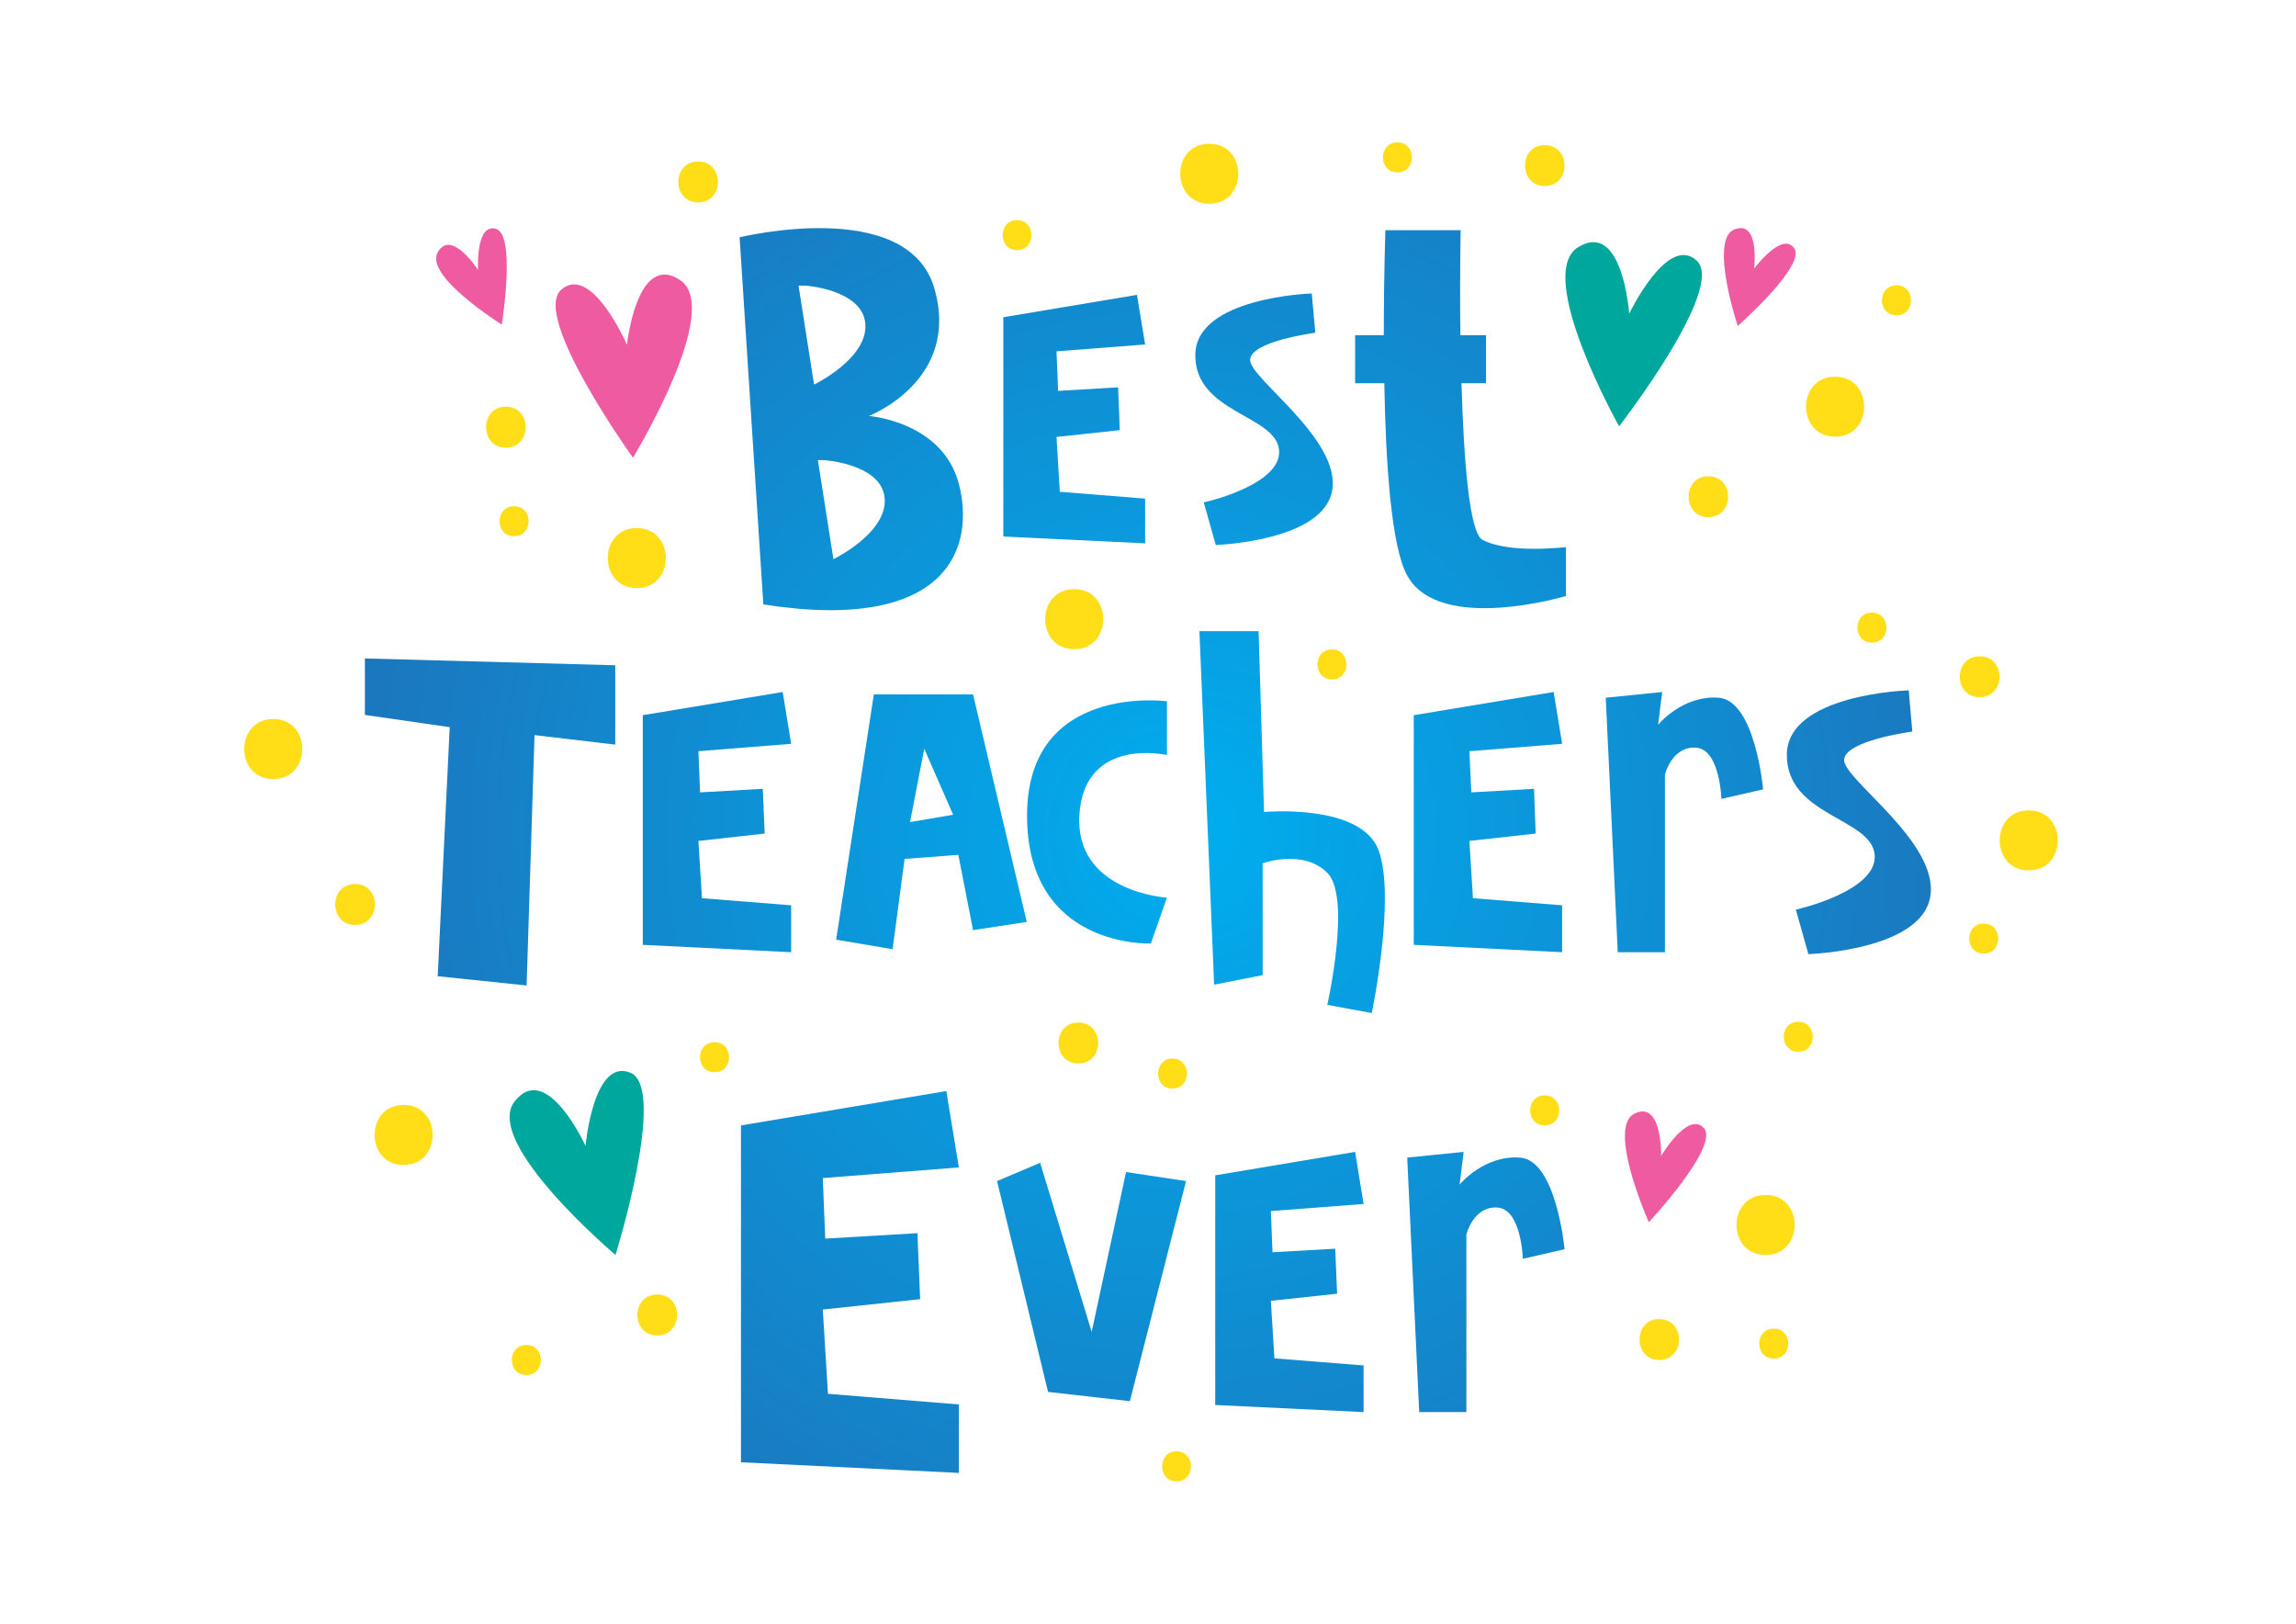 <?xml version="1.0" encoding="utf-8"?>
<!-- Generator: Adobe Illustrator 18.0.0, SVG Export Plug-In . SVG Version: 6.00 Build 0)  -->
<!DOCTYPE svg PUBLIC "-//W3C//DTD SVG 1.1//EN" "http://www.w3.org/Graphics/SVG/1.1/DTD/svg11.dtd">
<svg version="1.1" id="Layer_1" xmlns="http://www.w3.org/2000/svg" xmlns:xlink="http://www.w3.org/1999/xlink" x="0px" y="0px"
	 width="841.9px" height="595.3px" viewBox="0 0 841.9 595.3" enable-background="new 0 0 841.9 595.3" xml:space="preserve">
<g>
	<rect x="0" fill="#FFFFFF" width="841.9" height="595.3"/>
	<g>
		<g>
			<radialGradient id="SVGID_1_" cx="428.445" cy="305.14" r="315.587" gradientUnits="userSpaceOnUse">
				<stop  offset="0" style="stop-color:#00AEEF"/>
				<stop  offset="1" style="stop-color:#1C75BC"/>
			</radialGradient>
			<polygon fill="url(#SVGID_1_)" points="419.9,182.8 388.6,180.3 387.4,160.2 410.6,157.7 410,142 388,143.3 387.4,128.8
				419.9,126.3 416.9,108.1 367.9,116.3 367.9,196.7 419.9,199.2 			"/>
			<radialGradient id="SVGID_2_" cx="428.445" cy="305.139" r="315.587" gradientUnits="userSpaceOnUse">
				<stop  offset="0" style="stop-color:#00AEEF"/>
				<stop  offset="1" style="stop-color:#1C75BC"/>
			</radialGradient>
			<path fill="url(#SVGID_2_)" d="M469,164.9c1.3,12.9-27.6,19.3-27.6,19.3l4.4,15.6c0,0,39.6-1.3,42.7-20.1
				c3.1-18.8-30.1-40.8-30.1-47.7c0-6.9,23.9-10,23.9-10l-1.3-14.4c0,0-42.7,1.3-42.7,22.6C438.2,151.4,467.7,152.1,469,164.9z"/>
			<radialGradient id="SVGID_3_" cx="428.445" cy="305.14" r="315.588" gradientUnits="userSpaceOnUse">
				<stop  offset="0" style="stop-color:#00AEEF"/>
				<stop  offset="1" style="stop-color:#1C75BC"/>
			</radialGradient>
			<path fill="url(#SVGID_3_)" d="M543.6,197.9c-4.9-2.6-6.9-30.1-7.7-57.4h9v-17.6h-9.4c-0.3-21.2,0.1-38.5,0.1-38.5h-27.6
				c0,0-0.6,16.9-0.6,38.5h-10.5v17.6h10.7c0.5,28.9,2.5,60.2,8.5,70.7c12,21.2,58.1,7.3,58.1,7.3v-17.9
				C574.2,200.5,553.6,203.2,543.6,197.9z"/>
			<radialGradient id="SVGID_4_" cx="428.444" cy="305.14" r="315.587" gradientUnits="userSpaceOnUse">
				<stop  offset="0" style="stop-color:#00AEEF"/>
				<stop  offset="1" style="stop-color:#1C75BC"/>
			</radialGradient>
			<path fill="url(#SVGID_4_)" d="M351.6,177.4c-6-22.9-33-24.9-33-24.9s33.8-13,24-46.8C332.8,71.9,271.2,87,271.2,87l8.7,134.6
				C348,232.2,357.6,200.4,351.6,177.4z M324.4,182.8c0.9,12.7-18.8,22.2-18.8,22.2l-5.7-36.3h2.4
				C302.3,168.7,323.5,170.1,324.4,182.8z M295.2,104.7c0,0,21.2,1.4,22.1,14.1S298.5,141,298.5,141l-5.7-36.3H295.2z"/>
		</g>
		<g>
			<radialGradient id="SVGID_5_" cx="435.337" cy="305.14" r="315.587" gradientUnits="userSpaceOnUse">
				<stop  offset="0" style="stop-color:#00AEEF"/>
				<stop  offset="1" style="stop-color:#1C75BC"/>
			</radialGradient>
			<polygon fill="url(#SVGID_5_)" points="290.1,331.9 257.4,329.3 256.1,308.3 280.4,305.6 279.7,289.2 256.7,290.5 256.1,275.4
				290.1,272.7 287,253.7 235.7,262.2 235.7,346.4 290.1,349.1 			"/>
			<radialGradient id="SVGID_6_" cx="435.337" cy="305.14" r="315.588" gradientUnits="userSpaceOnUse">
				<stop  offset="0" style="stop-color:#00AEEF"/>
				<stop  offset="1" style="stop-color:#1C75BC"/>
			</radialGradient>
			<polygon fill="url(#SVGID_6_)" points="569.7,253.7 518.4,262.2 518.4,346.4 572.8,349.1 572.8,331.9 540.1,329.3 538.8,308.3
				563.1,305.6 562.5,289.2 539.5,290.5 538.8,275.4 572.8,272.7 			"/>
			<radialGradient id="SVGID_7_" cx="418.011" cy="305.14" r="315.588" gradientUnits="userSpaceOnUse">
				<stop  offset="0" style="stop-color:#00AEEF"/>
				<stop  offset="1" style="stop-color:#1C75BC"/>
			</radialGradient>
			<path fill="url(#SVGID_7_)" d="M676.2,278.7c0-7.2,25-10.5,25-10.5l-1.3-15.1c0,0-44.7,1.3-44.7,23.7c0,22.4,30.9,23,32.2,36.5
				c1.3,13.5-28.9,20.2-28.9,20.2l4.6,16.3c0,0,41.4-1.3,44.7-21.1S676.2,285.9,676.2,278.7z"/>
			<radialGradient id="SVGID_8_" cx="435.337" cy="305.14" r="315.587" gradientUnits="userSpaceOnUse">
				<stop  offset="0" style="stop-color:#00AEEF"/>
				<stop  offset="1" style="stop-color:#1C75BC"/>
			</radialGradient>
			<polygon fill="url(#SVGID_8_)" points="133.8,262.1 164.9,266.6 160.5,357.9 193.1,361.3 196,269.5 225.6,273 225.6,243.9
				133.8,241.4 			"/>
			<radialGradient id="SVGID_9_" cx="435.337" cy="305.14" r="315.587" gradientUnits="userSpaceOnUse">
				<stop  offset="0" style="stop-color:#00AEEF"/>
				<stop  offset="1" style="stop-color:#1C75BC"/>
			</radialGradient>
			<path fill="url(#SVGID_9_)" d="M427.9,276.8v-19.7c0,0-51.3-6.9-51.3,41.9c0,48.9,45.4,46.9,45.4,46.9l5.9-16.8
				c0,0-34-2-32.1-30.6C397.8,269.9,427.9,276.8,427.9,276.8z"/>
			<radialGradient id="SVGID_10_" cx="435.337" cy="305.14" r="315.587" gradientUnits="userSpaceOnUse">
				<stop  offset="0" style="stop-color:#00AEEF"/>
				<stop  offset="1" style="stop-color:#1C75BC"/>
			</radialGradient>
			<path fill="url(#SVGID_10_)" d="M320.4,254.7l-13.8,89.8l20.7,3.5l4.4-33.1l19.7-1.5l5.4,27.6l19.7-3l-19.7-83.4H320.4z
				 M333.7,301.4l5.2-26.9l10.6,24.2L333.7,301.4z"/>
			<radialGradient id="SVGID_11_" cx="435.337" cy="305.14" r="315.587" gradientUnits="userSpaceOnUse">
				<stop  offset="0" style="stop-color:#00AEEF"/>
				<stop  offset="1" style="stop-color:#1C75BC"/>
			</radialGradient>
			<path fill="url(#SVGID_11_)" d="M463.5,297.7l-2-66.3h-21.7l5.4,129.6l17.8-3.5v-41c0,0,14.8-5.4,23.7,3.5c8.9,8.9,0,48.4,0,48.4
				l16.3,3c0,0,8.9-42.4,2.5-59.7C499,294.4,463.5,297.7,463.5,297.7z"/>
			<radialGradient id="SVGID_12_" cx="435.337" cy="305.14" r="315.588" gradientUnits="userSpaceOnUse">
				<stop  offset="0" style="stop-color:#00AEEF"/>
				<stop  offset="1" style="stop-color:#1C75BC"/>
			</radialGradient>
			<path fill="url(#SVGID_12_)" d="M630.2,255.8c-13.3-1-22.2,9.9-22.2,9.9l1.5-12l-20.7,2.1l4.4,93.3h17.3v-65.1
				c0,0,2.5-10.4,11.3-9.9c8.9,0.5,9.4,18.8,9.4,18.8l15.3-3.5C646.5,289.3,643.6,256.8,630.2,255.8z"/>
		</g>
		<g>
			<radialGradient id="SVGID_13_" cx="428.445" cy="305.14" r="315.586" gradientUnits="userSpaceOnUse">
				<stop  offset="0" style="stop-color:#00AEEF"/>
				<stop  offset="1" style="stop-color:#1C75BC"/>
			</radialGradient>
			<polygon fill="url(#SVGID_13_)" points="347,400 271.7,412.6 271.7,536.1 351.6,540 351.6,514.9 303.6,511 301.7,480.1
				337.4,476.3 336.4,452.1 302.6,454.1 301.7,431.9 351.6,428 			"/>
			<radialGradient id="SVGID_14_" cx="428.445" cy="305.14" r="315.587" gradientUnits="userSpaceOnUse">
				<stop  offset="0" style="stop-color:#00AEEF"/>
				<stop  offset="1" style="stop-color:#1C75BC"/>
			</radialGradient>
			<polygon fill="url(#SVGID_14_)" points="400.3,488.3 381.4,426.3 365.6,433 384.3,510.3 414.3,513.7 434.9,433 412.9,429.7
				"/>
			<radialGradient id="SVGID_15_" cx="428.445" cy="305.139" r="315.587" gradientUnits="userSpaceOnUse">
				<stop  offset="0" style="stop-color:#00AEEF"/>
				<stop  offset="1" style="stop-color:#1C75BC"/>
			</radialGradient>
			<polygon fill="url(#SVGID_15_)" points="496.9,422.3 445.6,430.9 445.6,515.1 500,517.7 500,500.6 467.3,498 466,476.9
				490.3,474.3 489.6,457.8 466.6,459.1 466,444 500,441.4 			"/>
			<radialGradient id="SVGID_16_" cx="428.445" cy="305.139" r="315.587" gradientUnits="userSpaceOnUse">
				<stop  offset="0" style="stop-color:#00AEEF"/>
				<stop  offset="1" style="stop-color:#1C75BC"/>
			</radialGradient>
			<path fill="url(#SVGID_16_)" d="M557.4,424.4c-13.3-1-22.2,9.9-22.2,9.9l1.5-12l-20.7,2.1l4.4,93.3h17.3v-65.1
				c0,0,2.5-10.4,11.3-9.9c8.9,0.5,9.4,18.8,9.4,18.8l15.3-3.5C573.7,458,570.7,425.4,557.4,424.4z"/>
		</g>
		<g>
			<path fill="#00A79D" d="M597.4,115c0,0-2.4-34.4-18.7-24.4s15,65.7,15,65.7s39.2-50.6,28.5-60.7C611.5,85.5,597.4,115,597.4,115z
				"/>
			<path fill="#EF5BA1" d="M643.2,98.5c0,0,2.2-18-7.2-14.4c-9.4,3.6,1.2,35.4,1.2,35.4s25.2-22.2,20.7-28.5S643.2,98.5,643.2,98.5z
				"/>
		</g>
		<g>
			<path fill="#EF5BA1" d="M229.9,126.4c0,0,3.6-34.3,19.5-23.7c15.9,10.6-17.3,65.1-17.3,65.1s-37.4-51.9-26.3-61.6
				C216.9,96.5,229.9,126.4,229.9,126.4z"/>
			<path fill="#EF5BA1" d="M175.3,99c0,0-9.8-15.3-14.8-6.5c-5,8.7,23.5,26.5,23.5,26.5s5.3-33.2-2.2-35.1
				C174.3,81.8,175.3,99,175.3,99z"/>
		</g>
		<path fill="#00A79D" d="M214.7,420.1c0,0-14.3-31.4-26-16.3c-11.8,15.1,37,56.3,37,56.3s19-61.1,5.5-66.8
			C217.6,387.6,214.7,420.1,214.7,420.1z"/>
		<path fill="#EF5BA1" d="M609.1,423.8c0,0,0.5-20.6-9.8-15.5c-10.2,5.1,5.3,39.8,5.3,39.8s26-27.9,20.2-34.5
			C619,407.1,609.1,423.8,609.1,423.8z"/>
		<g>
			<g>
				<path fill="#FFDE17" d="M608.4,498.6c9.7,0,9.7-15,0-15C598.8,483.6,598.8,498.6,608.4,498.6L608.4,498.6z"/>
			</g>
			<g>
				<path fill="#FFDE17" d="M395.4,389.9c9.7,0,9.7-15,0-15C385.7,374.9,385.7,389.9,395.4,389.9L395.4,389.9z"/>
			</g>
			<g>
				<path fill="#FFDE17" d="M241,489.6c9.7,0,9.7-15,0-15C231.3,474.6,231.3,489.6,241,489.6L241,489.6z"/>
			</g>
			<g>
				<path fill="#FFDE17" d="M185.5,164.1c9.7,0,9.7-15,0-15S175.8,164.1,185.5,164.1L185.5,164.1z"/>
			</g>
			<g>
				<path fill="#FFDE17" d="M256,74.2c9.7,0,9.7-15,0-15C246.3,59.2,246.3,74.2,256,74.2L256,74.2z"/>
			</g>
			<g>
				<path fill="#FFDE17" d="M626.4,189.6c9.7,0,9.7-15,0-15C616.8,174.6,616.8,189.6,626.4,189.6L626.4,189.6z"/>
			</g>
			<g>
				<path fill="#FFDE17" d="M566.4,68.2c9.7,0,9.7-15,0-15C556.8,53.2,556.8,68.2,566.4,68.2L566.4,68.2z"/>
			</g>
			<g>
				<path fill="#FFDE17" d="M130.2,339.1c9.7,0,9.7-15,0-15S120.5,339.1,130.2,339.1L130.2,339.1z"/>
			</g>
			<g>
				<path fill="#FFDE17" d="M725.9,255.6c9.7,0,9.7-15,0-15C716.2,240.6,716.2,255.6,725.9,255.6L725.9,255.6z"/>
			</g>
			<g>
				<path fill="#FFDE17" d="M647.4,460.1c14.2,0,14.2-22,0-22C633.2,438.1,633.2,460.1,647.4,460.1L647.4,460.1z"/>
			</g>
			<g>
				<path fill="#FFDE17" d="M393.9,238c14.2,0,14.2-22,0-22S379.7,238,393.9,238L393.9,238z"/>
			</g>
			<g>
				<path fill="#FFDE17" d="M233.5,215.6c14.2,0,14.2-22,0-22C219.3,193.6,219.3,215.6,233.5,215.6L233.5,215.6z"/>
			</g>
			<g>
				<path fill="#FFDE17" d="M443.4,74.7c14.2,0,14.2-22,0-22S429.3,74.7,443.4,74.7L443.4,74.7z"/>
			</g>
			<g>
				<path fill="#FFDE17" d="M672.9,160.1c14.2,0,14.2-22,0-22C658.7,138.1,658.7,160.1,672.9,160.1L672.9,160.1z"/>
			</g>
			<g>
				<path fill="#FFDE17" d="M100.2,285.6c14.2,0,14.2-22,0-22S86,285.6,100.2,285.6L100.2,285.6z"/>
			</g>
			<g>
				<path fill="#FFDE17" d="M148,427.1c14.2,0,14.2-22,0-22S133.8,427.1,148,427.1L148,427.1z"/>
			</g>
			<g>
				<path fill="#FFDE17" d="M743.9,319.1c14.2,0,14.2-22,0-22C729.7,297.1,729.7,319.1,743.9,319.1L743.9,319.1z"/>
			</g>
			<g>
				<path fill="#FFDE17" d="M566.4,412.6c7.1,0,7.1-11,0-11C559.3,401.6,559.3,412.6,566.4,412.6L566.4,412.6z"/>
			</g>
			<g>
				<path fill="#FFDE17" d="M650.4,498.1c7.1,0,7.1-11,0-11C643.3,487.1,643.3,498.1,650.4,498.1L650.4,498.1z"/>
			</g>
			<g>
				<path fill="#FFDE17" d="M659.4,385.6c7.1,0,7.1-11,0-11C652.3,374.6,652.3,385.6,659.4,385.6L659.4,385.6z"/>
			</g>
			<g>
				<path fill="#FFDE17" d="M193,504.1c7.1,0,7.1-11,0-11C185.9,493.1,185.9,504.1,193,504.1L193,504.1z"/>
			</g>
			<g>
				<path fill="#FFDE17" d="M262,393.1c7.1,0,7.1-11,0-11C254.9,382.1,254.9,393.1,262,393.1L262,393.1z"/>
			</g>
			<g>
				<path fill="#FFDE17" d="M188.5,196.6c7.1,0,7.1-11,0-11C181.4,185.6,181.4,196.6,188.5,196.6L188.5,196.6z"/>
			</g>
			<g>
				<path fill="#FFDE17" d="M512.4,63.2c7.1,0,7.1-11,0-11C505.3,52.2,505.3,63.2,512.4,63.2L512.4,63.2z"/>
			</g>
			<g>
				<path fill="#FFDE17" d="M695.4,115.6c7.1,0,7.1-11,0-11C688.3,104.6,688.3,115.6,695.4,115.6L695.4,115.6z"/>
			</g>
			<g>
				<path fill="#FFDE17" d="M686.4,235.6c7.1,0,7.1-11,0-11C679.3,224.6,679.3,235.6,686.4,235.6L686.4,235.6z"/>
			</g>
			<g>
				<path fill="#FFDE17" d="M727.4,349.6c7.1,0,7.1-11,0-11C720.3,338.6,720.3,349.6,727.4,349.6L727.4,349.6z"/>
			</g>
			<g>
				<path fill="#FFDE17" d="M429.9,399.1c7.1,0,7.1-11,0-11C422.9,388.1,422.9,399.1,429.9,399.1L429.9,399.1z"/>
			</g>
			<g>
				<path fill="#FFDE17" d="M488.4,249.1c7.1,0,7.1-11,0-11C481.3,238.1,481.3,249.1,488.4,249.1L488.4,249.1z"/>
			</g>
			<g>
				<path fill="#FFDE17" d="M431.4,543.1c7.1,0,7.1-11,0-11C424.4,532.1,424.4,543.1,431.4,543.1L431.4,543.1z"/>
			</g>
			<g>
				<path fill="#FFDE17" d="M372.9,91.7c7.1,0,7.1-11,0-11C365.9,80.7,365.9,91.7,372.9,91.7L372.9,91.7z"/>
			</g>
		</g>
	</g>
</g>
</svg>
